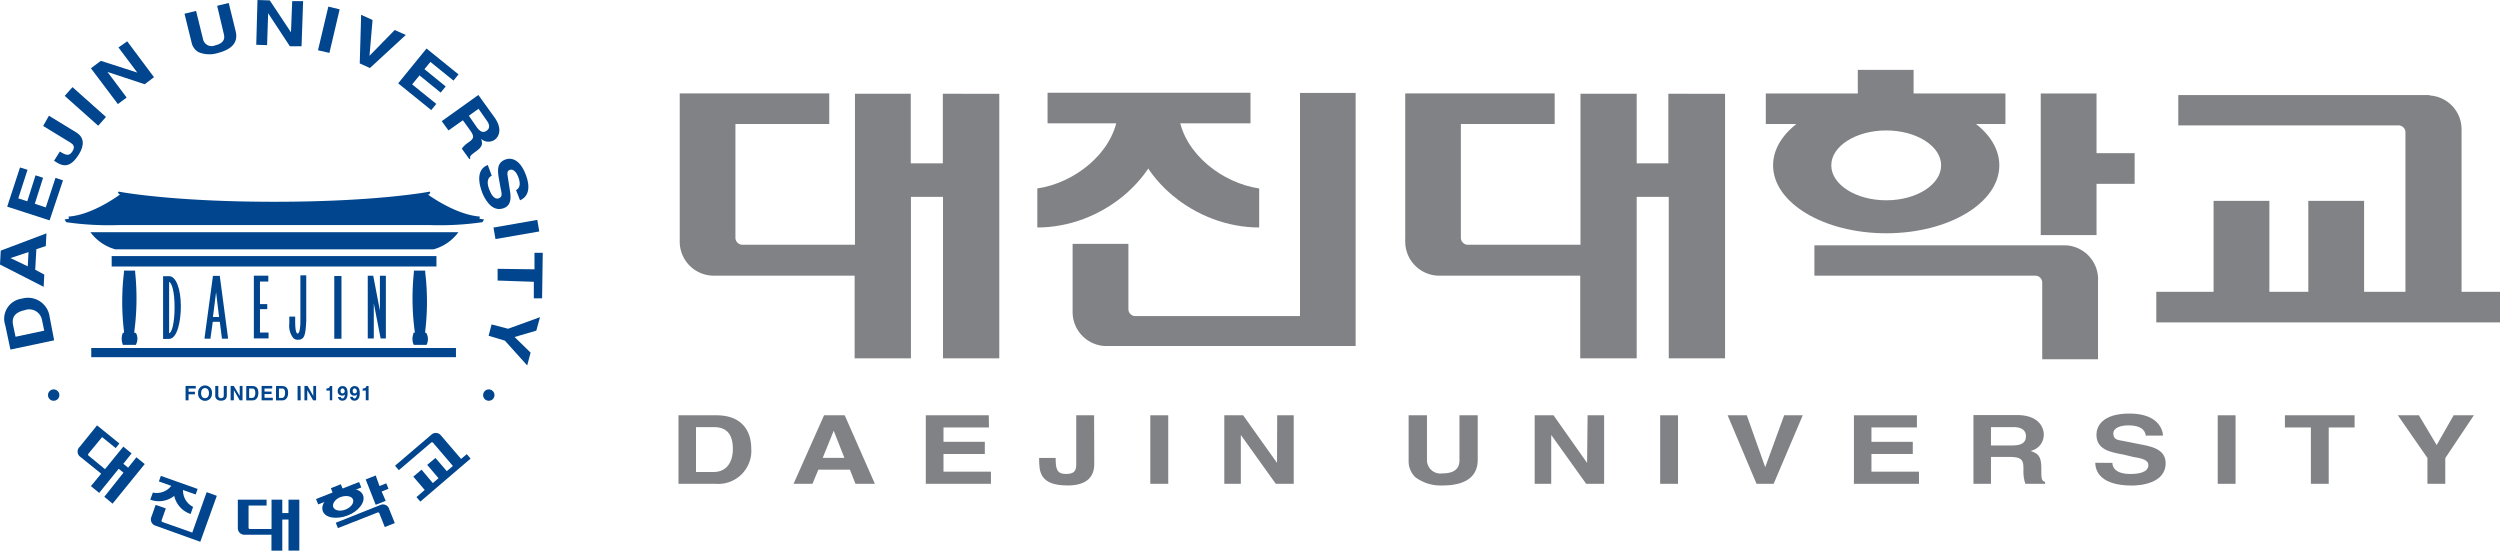 <svg id="Layer_1" data-name="Layer 1" xmlns="http://www.w3.org/2000/svg" viewBox="0 0 302.44 66.61"><defs><style>.cls-1{fill:#808285;}.cls-2{fill:#00458d;}</style></defs><title>logo</title><path class="cls-1" d="M114.06,11.34v8.42h-3.88V11.34h-6.75V29.61H89.81a.85.85,0,0,1-.84-.84V15h11.35v-3.7H82.23V28.78h0c0,.15,0,.3,0,.45a4.12,4.12,0,0,0,4.11,4.12c.16,0,.31,0,.47,0h16.58v10h6.81V23.82h3.88V43.35h6.81v-32Z"/><path class="cls-1" d="M201.83,11.34v8.42H198V11.34H191.2V29.61H177.58a.85.85,0,0,1-.85-.84V15h11.35v-3.7H170V28.78h0a3.4,3.4,0,0,0,0,.45,4.12,4.12,0,0,0,4.11,4.12c.16,0,.32,0,.47,0h16.59v10H198V23.82h3.88V43.35h6.81v-32Z"/><path class="cls-1" d="M297.79,35.3V15.64a4.1,4.1,0,0,0-3.87-4.09V11.5h-30.4v3.67h26.66A.84.84,0,0,1,291,16h0V35.3H286v-11h-6.75v11h-4.71v-11h-6.75v11h-6.93V39h41.6V35.3Z"/><path class="cls-1" d="M253.82,33.78a4.12,4.12,0,0,0-3.86-4.1v0H219.5v3.67h26.72a.84.84,0,0,1,.84.84h0v9.27h6.75V33.79"/><polygon class="cls-1" points="258.24 18.53 253.63 18.53 253.63 11.31 246.88 11.31 246.88 28.44 253.63 28.44 253.63 22.24 258.24 22.24 258.24 18.53"/><path class="cls-1" d="M236.87,15h5.74V11.31H231.5V8.45h-6.75v2.86H213.62V15h6.76"/><path class="cls-1" d="M228.19,11.78c-7.56,0-13.69,3.68-13.69,8.22s6.13,8.22,13.69,8.22,13.68-3.68,13.68-8.22S235.75,11.78,228.19,11.78Zm0,12.45c-3.67,0-6.65-1.9-6.65-4.23s3-4.22,6.65-4.22,6.64,1.89,6.64,4.22S231.86,24.23,228.19,24.23Z"/><path class="cls-1" d="M157.27,11.24v27H137.36a.84.84,0,0,1-.85-.84h0v-7.9h-6.75v8.26h0a4.12,4.12,0,0,0,3.87,4.1v0h23.65v0H164V11.24Z"/><polyline class="cls-1" points="142.78 14.92 151.28 14.92 151.28 11.22 126.73 11.22 126.73 14.92 135.19 14.92"/><path class="cls-1" d="M135.2,14.14c-.7,4.47-5.24,8-9.71,8.66l0,4.72c7.68,0,15-5.86,15.69-13.35"/><path class="cls-1" d="M142.62,14.14c.69,4.47,5.24,8,9.71,8.66l0,4.72c-7.68,0-15-5.86-15.69-13.35"/><path class="cls-1" d="M84.2,51.67h2.08c.92,0,2.38.19,2.38,2.64,0,1.37-.59,2.79-2.35,2.79H84.2Zm-2.12,6.86h4.49a4,4,0,0,0,4.31-4.34c0-1.57-.73-3.95-4.22-3.95H82.08Z"/><path class="cls-1" d="M100.86,52.11h0l1.29,3.28H99.53ZM99,56.82h3.82l.67,1.71h2.35l-3.65-8.29h-2.5L96,58.53h2.29Z"/><path class="cls-1" d="M119.64,51.71h-5.5v1.74h5v1.47h-5v2.14h5.74v1.47H112V50.24h7.62Z"/><path class="cls-1" d="M132.38,56.13c0,1.75-1.14,2.6-3.22,2.6-3.45,0-3.45-1.74-3.45-3.33h2c0,1.31.12,1.94,1.27,1.94s1.22-.57,1.22-1.21V50.24h2.16Z"/><path class="cls-1" d="M141.33,58.53h-2.17V50.24h2.17Z"/><path class="cls-1" d="M154.51,50.24h2v8.29h-2.17l-4.23-5.91h0v5.91h-2V50.24h2.28L154.49,56h0Z"/><path class="cls-1" d="M178.77,55.62c0,2.18-1.65,3.11-4.26,3.11a5.12,5.12,0,0,1-3.29-1,2.67,2.67,0,0,1-.81-2V50.24h2.22v5.37a1.62,1.62,0,0,0,1.84,1.66c1.48,0,2.09-.58,2.09-1.58V50.24h2.21Z"/><path class="cls-1" d="M192.06,50.24h2v8.29h-2.17l-4.23-5.91h0v5.91h-2V50.24h2.28L192,56h0Z"/><path class="cls-1" d="M203,58.53h-2.16V50.24H203Z"/><path class="cls-1" d="M215.84,50.24h2.25l-3.52,8.29H212.5L209,50.24h2.32l2.23,6.28h0Z"/><path class="cls-1" d="M231.9,51.71h-5.5v1.74h5v1.47h-5v2.14h5.75v1.47h-7.87V50.24h7.62Z"/><path class="cls-1" d="M240.86,53.89V51.67h2.71c1.28,0,1.52.64,1.52,1.08,0,.82-.55,1.14-1.68,1.14Zm-2.12,4.64h2.12V55.28h2.24c1.6,0,1.69.44,1.69,1.57a4.67,4.67,0,0,0,.23,1.68h2.39V58.3c-.46-.14-.46-.44-.46-1.65,0-1.55-.46-1.8-1.31-2.1a2,2,0,0,0,1.61-2c0-.72-.5-2.34-3.26-2.34h-5.25Z"/><path class="cls-1" d="M255.55,56c0,.46.3,1.34,2.19,1.34,1,0,2.16-.2,2.16-1.07,0-.65-.78-.82-1.87-1L256.92,55c-1.68-.31-3.3-.61-3.3-2.42,0-.92.62-2.55,4-2.55,3.18,0,4,1.66,4.05,2.67h-2.08c-.06-.36-.23-1.24-2.13-1.24-.82,0-1.8.24-1.8,1s.66.78,1.09.86l2.52.5c1.42.27,2.72.73,2.72,2.22,0,2.49-3.18,2.7-4.08,2.7-3.78,0-4.43-1.73-4.43-2.76Z"/><path class="cls-1" d="M270.45,58.53h-2.16V50.24h2.16Z"/><path class="cls-1" d="M281.72,58.53h-2.16V51.71h-3.14V50.24h8.43v1.47h-3.13Z"/><path class="cls-1" d="M295.82,58.53h-2.16V55.4l-3.58-5.16h2.55l2.15,3.6,2.05-3.6h2.45l-3.46,5.18Z"/><path class="cls-2" d="M58,26.46l.05-.26c-3-.23-6.3-2.68-6.3-2.68l.17,0,.13-.22L52,23.18s-6.28,1.23-18.82,1.23-18.83-1.23-18.83-1.23l-.08.09.13.22.17,0S11.26,26,8.29,26.2l.05.26-.53.09.2.33a35.86,35.86,0,0,0,6.3.35H52.06a35.86,35.86,0,0,0,6.3-.35l.2-.33Z"/><path class="cls-2" d="M33.19,28.09l-22.25,0a5.58,5.58,0,0,0,3,2.07H52.46a5.58,5.58,0,0,0,3-2.07Z"/><rect class="cls-2" x="13.51" y="30.98" width="39.29" height="1.26"/><rect class="cls-2" x="11.04" y="42.1" width="44.12" height="1.11"/><path class="cls-2" d="M16.39,40.26h-.14l0-.17a30.38,30.38,0,0,0,.1-7.15l0-.2H15l0,.19a30,30,0,0,0,0,7.15l0,.18h-.13l-.06.14a1.94,1.94,0,0,0,0,1.15l.05.17h1.58l.06-.14a1.55,1.55,0,0,0,0-1.2Z"/><path class="cls-2" d="M51.63,40.39l-.07-.13h-.12l0-.18a30,30,0,0,0,0-7.15l0-.19H50.07l0,.2a30.38,30.38,0,0,0,.1,7.15l0,.17H50l0,.16a1.72,1.72,0,0,0,0,1.17l.06.13h1.54l.06-.13A1.53,1.53,0,0,0,51.63,40.39Z"/><path class="cls-2" d="M20.46,33.41h-.73V41h.71c1.06,0,1.44-2.33,1.44-3.9C21.88,34.93,21.29,33.41,20.46,33.41Zm0,.69c.33.12.66,1.18.66,3.07s-.33,3.08-.66,3.15Z"/><path class="cls-2" d="M26.6,33.47l0-.1h-.85l0,.1-1,7.37,0,.13h.72l0-.1.27-1.94h.85l.25,1.94,0,.1h.74v-.13Zm-.46,1.88.36,3h-.74Z"/><polygon class="cls-2" points="31.45 40.23 31.45 37.4 32.22 37.4 32.33 37.4 32.33 37.28 32.33 36.9 32.33 36.79 32.22 36.79 31.45 36.79 31.45 34.06 32.34 34.06 32.46 34.06 32.46 33.95 32.46 33.47 32.46 33.35 32.34 33.35 30.83 33.35 30.71 33.35 30.71 33.47 30.71 40.83 30.71 40.94 30.83 40.94 32.37 40.94 32.49 40.94 32.49 40.83 32.49 40.35 32.49 40.23 32.37 40.23 31.45 40.23"/><path class="cls-2" d="M36.46,33.31h-.12v5.55c0,1-.16,1.49-.33,1.49s-.3-.42-.3-1.42V38.3H35v.84a2.4,2.4,0,0,0,.47,1.74.72.72,0,0,0,.58.22c.8,0,.91-.59,1-2.3V33.31h-.62Z"/><polygon class="cls-2" points="40.56 33.39 40.44 33.39 40.44 33.51 40.44 40.87 40.44 40.98 40.56 40.98 41.19 40.98 41.31 40.98 41.31 40.87 41.31 33.51 41.31 33.39 41.19 33.39 40.56 33.39"/><polygon class="cls-2" points="46.57 33.36 46.07 33.36 45.96 33.36 45.96 33.47 45.96 37.58 45.17 33.45 45.15 33.36 45.06 33.36 44.61 33.36 44.49 33.36 44.49 33.47 44.49 40.84 44.49 40.95 44.61 40.95 45.1 40.95 45.22 40.95 45.22 40.84 45.22 36.7 46.03 40.86 46.05 40.95 46.14 40.95 46.57 40.95 46.68 40.95 46.68 40.84 46.68 33.47 46.68 33.36 46.57 33.36"/><path class="cls-2" d="M1.88,40.74,1.6,39.41c-.13-.59-.2-1.55,1.37-1.88a1.57,1.57,0,0,1,2.1,1.13L5.35,40Zm4.67.43L6,38.3a2.64,2.64,0,0,0-3.36-2.17,2.45,2.45,0,0,0-2,3.23l.62,2.93Z"/><path class="cls-2" d="M1.26,31.22h0l2.19-.73-.09,1.73Zm3,1.41.14-2.49,1.14-.37.08-1.54L.09,30.32,0,32l5.28,2.7.08-1.48Z"/><path class="cls-2" d="M3.33,20.54,2.21,24l1.09.35,1-3.14.91.3-1,3.14,1.33.44,1.17-3.57.91.3L6,26.66.87,25l1.55-4.74Z"/><path class="cls-2" d="M9.19,16c1,.6,1.06,1.53.35,2.68-1.19,1.92-2.17,1.32-3,.77l.7-1.12c.72.45,1.12.6,1.51,0s.1-.87-.25-1.09l-3.28-2L5.92,14Z"/><path class="cls-2" d="M12.82,14.15l-.94,1.06L7.83,11.6l.94-1.06Z"/><path class="cls-2" d="M14.33,5.74,15.39,5l3.24,4.34-1.13.85L13,8.7h0l2.32,3.1-1.06.79L11,8.26l1.2-.9,4.41,1.42h0Z"/><path class="cls-2" d="M28.51,3.78C28.85,5.17,28,6,26.29,6.43A3.39,3.39,0,0,1,24,6.3a1.75,1.75,0,0,1-.82-1.15l-.86-3.49,1.4-.34.84,3.41A1.06,1.06,0,0,0,26,5.5c.95-.23,1.24-.69,1.09-1.33L26.27.7l1.4-.34Z"/><path class="cls-2" d="M35.35.14l1.32,0L36.48,5.6l-1.41,0-2.63-4h0l-.13,3.86L31,5.42,31.15,0l1.49.05L35.2,3.91h0Z"/><path class="cls-2" d="M39.85,6.4l-1.38-.32L39.72.8l1.37.33Z"/><path class="cls-2" d="M47.75,3.63l1.34.6-4.34,4-1.23-.56.17-5.88,1.38.63L44.7,6.75h0Z"/><path class="cls-2" d="M54.86,9.75,52.07,7.49l-.72.88,2.57,2.09-.61.74L50.75,9.12l-.89,1.09,2.92,2.36-.61.75-4-3.24L51.6,5.87,55.47,9Z"/><path class="cls-2" d="M56.72,14l1.17-.84,1,1.43c.49.67.24,1.05,0,1.21-.43.32-.81.15-1.24-.45Zm-3.28.66.82,1.12L56,14.55l.85,1.18c.62.85.42,1.07-.18,1.5a2.93,2.93,0,0,0-.8.76l.92,1.27.11-.08c-.1-.3.06-.41.7-.88.82-.59.78-.93.61-1.5a1.32,1.32,0,0,0,1.66.09c.38-.27,1-1.16,0-2.62l-2-2.78Z"/><path class="cls-2" d="M59.49,21.26c-.28.12-.75.5-.31,1.65.24.63.63,1.28,1.16,1.08s.32-.67.19-1.39l-.13-.73c-.2-1.09-.39-2.15.73-2.57.56-.22,1.7-.22,2.48,1.84s-.08,2.84-.7,3.09L62.43,23c.21-.12.71-.43.27-1.59-.19-.5-.57-1-1-.87s-.32.59-.27.87L61.68,23c.16.93.18,1.83-.73,2.18-1.52.58-2.39-1.31-2.61-1.87-.87-2.31,0-3.11.67-3.35Z"/><path class="cls-2" d="M59.94,28.92l-.24-1.39L65,26.6l.24,1.4Z"/><path class="cls-2" d="M60.2,33.94l0-1.42,4.46.06,0-2h1l-.08,5.51h-1l0-2Z"/><path class="cls-2" d="M59.11,40.62l.36-1.37,2,.52,3.86-1.4L64.88,40l-2.63.77,1.94,1.89-.41,1.55-2.7-3Z"/><path class="cls-2" d="M6.49,48.48a.68.68,0,0,0,.69-.68.69.69,0,0,0-.69-.69.68.68,0,0,0-.68.69A.67.67,0,0,0,6.49,48.48Z"/><path class="cls-2" d="M59.13,48.48a.68.68,0,0,0,.69-.68.69.69,0,0,0-.69-.69.68.68,0,0,0-.68.69A.67.67,0,0,0,59.13,48.48Z"/><path class="cls-2" d="M16.5,55.32l-1,1.26-.58-.47,1-1.26-1-.82-2.22,2.73-2-1.65a.17.17,0,0,1,0-.23l0,0,1.65-2L14,54.21l.44-.56-2.7-2.19L9.63,54.07h0l-.06.06a.78.78,0,0,0,.11,1.11l.08.06,2.48,2L11,58.81l1,.82,2.36-2.92.58.47L12.62,60.1l1,.83,3.89-4.79Z"/><path class="cls-2" d="M34.9,60.45v1.62h-.75V60.45h-1.3V64H30.23a.16.16,0,0,1-.16-.16V61.16h2.18v-.71H28.77v3.36h0v.09a.79.79,0,0,0,.79.79h3.28v1.93h1.31V62.85h.75v3.76h1.31V60.45Z"/><path class="cls-2" d="M55.78,55.52l-2.46-2.87h0a.79.79,0,0,0-1.08-.11h0l-4.45,3.8.46.54,3.9-3.33a.17.17,0,0,1,.23,0h0l2.41,2.82-.74.63-1.37-1.6-1,.84,1.37,1.61-.69.59L51,56.82l-1,.84,1.38,1.61-1,.87.47.54,6.08-5.2-.46-.54Z"/><path class="cls-2" d="M47.07,61.53a.79.79,0,0,0-1-.46h0l-5.45,2.17.26.65L45.68,62a.16.16,0,0,1,.21.1h0l.66,1.66,1.21-.48-.69-1.72"/><polygon class="cls-2" points="46.73 58.47 45.91 58.8 45.45 57.52 44.24 58 45.45 61.07 46.66 60.59 46.17 59.46 47 59.13 46.73 58.47"/><path class="cls-2" d="M42.71,59.37l1-.4-.27-.66-2,.79-.21-.52-1.2.48.2.52h0l-2,.79.26.65,1.21-.48"/><path class="cls-2" d="M40.93,59.41c-1.35.54-2.19,1.63-1.87,2.45s1.68,1,3,.5,2.18-1.63,1.86-2.45S42.28,58.88,40.93,59.41Zm.88,2.23c-.66.26-1.32.13-1.49-.28s.24-1,.89-1.23,1.32-.13,1.49.28S42.47,61.38,41.81,61.64Z"/><path class="cls-2" d="M25,59.54l-1.74,4.89-3.61-1.28a.17.17,0,0,1-.1-.21h0l.51-1.43-1.23-.43-.53,1.49,0,0h0a.79.79,0,0,0,.44,1h0L23,65.1h0l1.23.44,2-5.56Z"/><polyline class="cls-2" points="22.13 59.28 23.67 59.82 23.91 59.15 19.46 57.57 19.22 58.24 20.76 58.79"/><path class="cls-2" d="M20.81,58.65a2.23,2.23,0,0,1-2.32.94l-.31.86A3,3,0,0,0,21.89,59"/><path class="cls-2" d="M22.15,59.13a2.22,2.22,0,0,0,1.21,2.19l-.3.86a3,3,0,0,1-2-3.43"/><path class="cls-2" d="M22.81,48.43h-.36V46.69h1.23V47h-.87v.39h.77v.31h-.77Z"/><path class="cls-2" d="M24.33,47.56c0-.49.28-.61.47-.61s.48.12.48.61-.28.61-.48.61S24.33,48.05,24.33,47.56Zm-.36,0a.84.84,0,1,0,1.67,0,.84.84,0,1,0-1.67,0Z"/><path class="cls-2" d="M27.44,47.82c0,.46-.27.65-.71.65a.7.7,0,0,1-.55-.21.56.56,0,0,1-.14-.42V46.69h.37v1.13a.31.31,0,0,0,.31.35c.25,0,.35-.12.35-.33V46.69h.37Z"/><path class="cls-2" d="M29,46.69h.34v1.74H29l-.71-1.24h0v1.24H27.9V46.69h.38L29,47.9h0Z"/><path class="cls-2" d="M30.14,47h.35c.15,0,.4,0,.4.55,0,.29-.1.59-.4.59h-.35Zm-.35,1.44h.75c.57,0,.72-.54.72-.91s-.12-.83-.71-.83h-.76Z"/><path class="cls-2" d="M32.93,47H32v.37h.85v.3H32v.45h1v.31H31.65V46.69h1.28Z"/><path class="cls-2" d="M33.75,47h.34c.16,0,.4,0,.4.55,0,.29-.1.59-.39.59h-.35Zm-.36,1.44h.75c.57,0,.72-.54.72-.91s-.12-.83-.71-.83h-.76Z"/><path class="cls-2" d="M36.38,48.43H36V46.69h.36Z"/><path class="cls-2" d="M37.9,46.69h.34v1.74h-.36l-.71-1.24h0v1.24h-.34V46.69h.38l.69,1.21h0Z"/><path class="cls-2" d="M39.49,47h0c.32,0,.41-.17.42-.3h.28v1.72H39.9V47.25h-.41Z"/><path class="cls-2" d="M41.2,47.28c0-.25.16-.29.24-.29s.26.12.26.32a.25.25,0,0,1-.25.28C41.32,47.59,41.2,47.54,41.2,47.28Zm-.31.75a.5.5,0,0,0,.54.44c.31,0,.62-.21.62-.88,0-.24,0-.88-.6-.88a.56.56,0,0,0-.59.62.5.5,0,0,0,.52.53.36.36,0,0,0,.33-.14h0c0,.36-.14.48-.28.48a.18.18,0,0,1-.2-.17h-.34Z"/><path class="cls-2" d="M42.67,47.28c0-.25.15-.29.24-.29s.26.12.26.32a.25.25,0,0,1-.25.28C42.79,47.59,42.67,47.54,42.67,47.28Zm-.31.75a.49.49,0,0,0,.53.44c.31,0,.63-.21.63-.88,0-.24,0-.88-.61-.88a.55.55,0,0,0-.58.62.5.5,0,0,0,.52.53.35.35,0,0,0,.32-.14h0c0,.36-.14.48-.29.48A.18.18,0,0,1,42.7,48h-.34Z"/><path class="cls-2" d="M43.89,47h0c.33,0,.42-.17.43-.3h.27v1.72h-.34V47.25h-.4Z"/></svg>